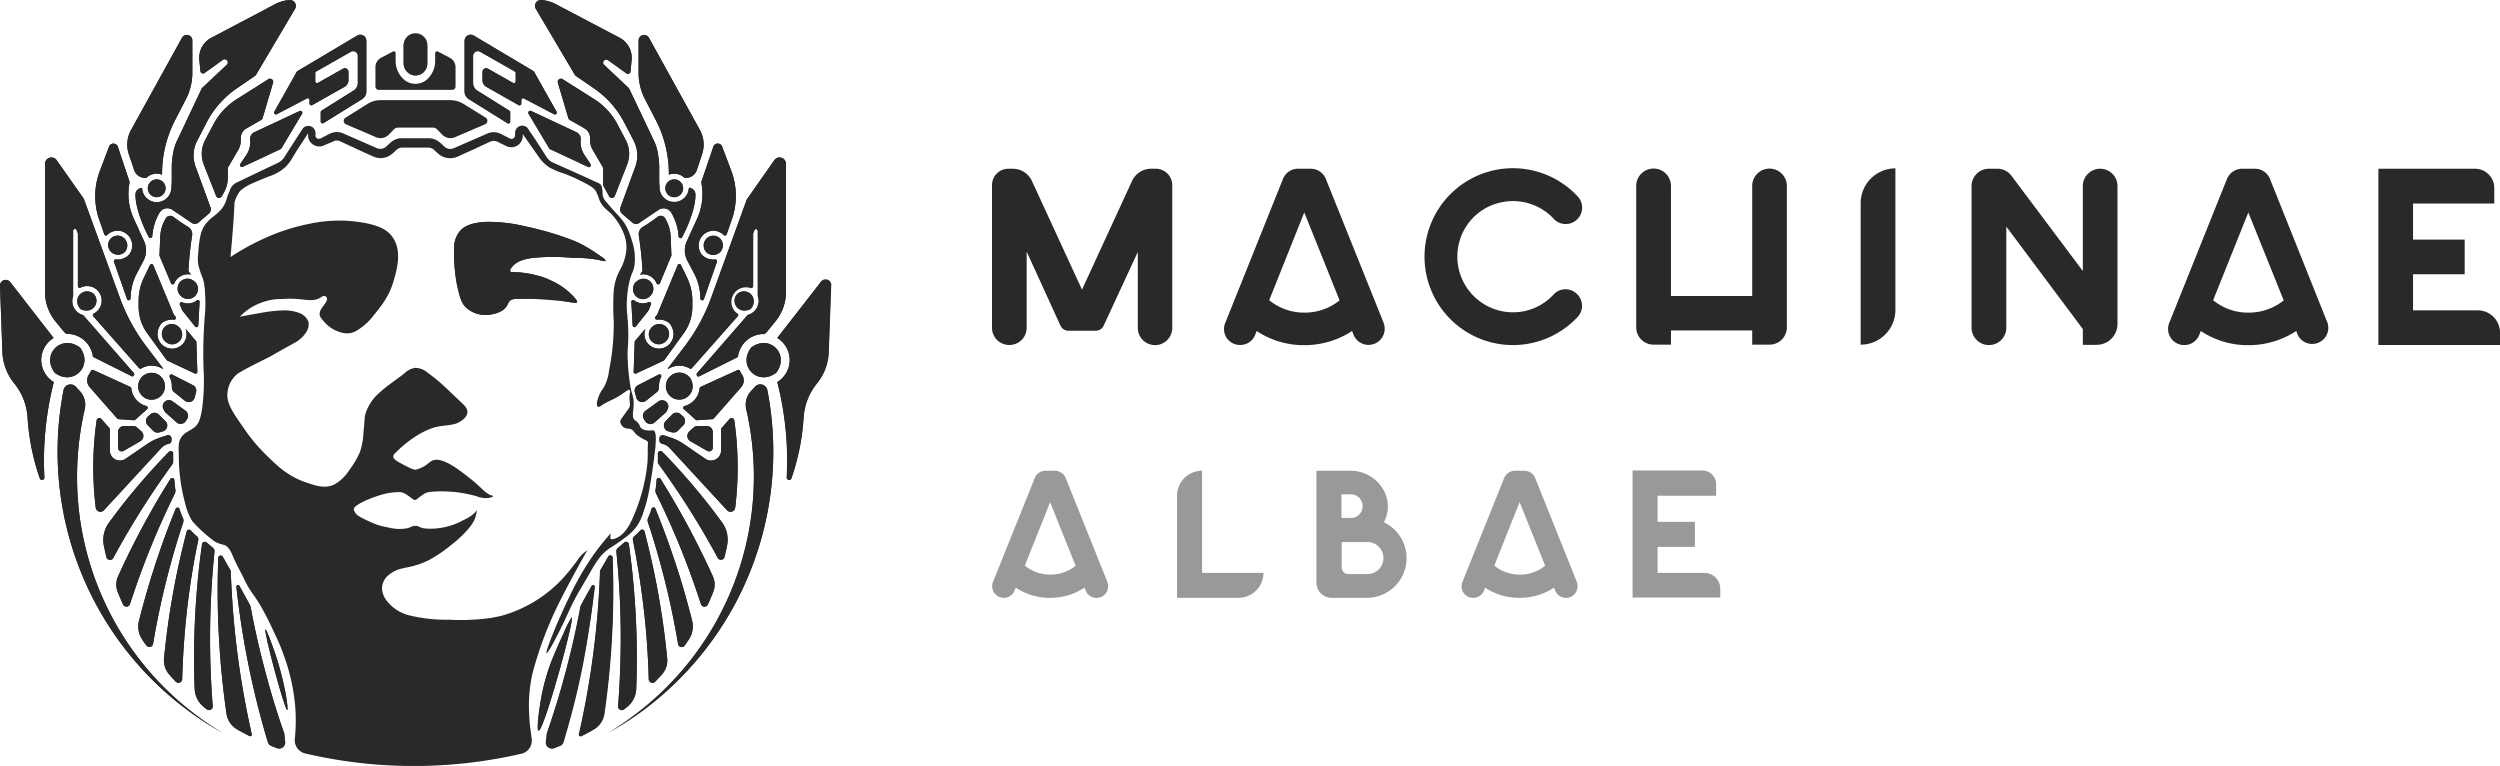<svg xmlns="http://www.w3.org/2000/svg" viewBox="0 0 529.53 162.24"><defs><style>.cls-1{fill:#2b2828;}.cls-2{fill:#999;}</style></defs><g id="Слой_2" data-name="Слой 2"><g id="Логотипы"><path class="cls-1" d="M244.77,35.74h-1a4.45,4.45,0,0,0-4,2.61l-10.59,23-10.6-23a4.45,4.45,0,0,0-4-2.61h-1a3.46,3.46,0,0,0-3.46,3.49V69.45a3.63,3.63,0,0,0,3.62,3.62h.07a3.64,3.64,0,0,0,3.65-3.62V53.3L224.63,69a1.86,1.86,0,0,0,1.68,1.06h5.78A1.83,1.83,0,0,0,233.76,69L241,53.37V69.45a3.65,3.65,0,0,0,7.3,0V39.23A3.49,3.49,0,0,0,244.77,35.74Z"/><path class="cls-1" d="M293.08,68.4,280.82,37.88a3.43,3.43,0,0,0-3.16-2.14h-2.74a3.41,3.41,0,0,0-3.16,2.14L259.52,68.4a3.37,3.37,0,0,0,3.15,4.67A3.39,3.39,0,0,0,265.83,71l.35-.89a18,18,0,0,0,10.08,3,18.37,18.37,0,0,0,10.13-3l.35.89a3.42,3.42,0,0,0,6.34-2.56Zm-16.82-2.18a11.71,11.71,0,0,1-7.43-2.63L276.26,45l2.21,5.49,5.27,13.14A11.83,11.83,0,0,1,276.26,66.22Z"/><path class="cls-1" d="M333.35,61.76a3.41,3.41,0,0,0-4.25.58,11.63,11.63,0,0,1-8.64,3.81A11.8,11.8,0,0,1,309,51.63a11.66,11.66,0,0,1,9.13-8.8,11.78,11.78,0,0,1,11,3.55,3.37,3.37,0,0,0,2.48,1.07,3.47,3.47,0,0,0,2.58-5.83,18.73,18.73,0,1,0,0,25.48,3.47,3.47,0,0,0,.91-2.32A3.52,3.52,0,0,0,333.35,61.76Z"/><path class="cls-1" d="M374.81,35.71a3.67,3.67,0,0,0-3.67,3.67V62.7H353.93V39.38a3.68,3.68,0,0,0-7.36,0v30A3.67,3.67,0,0,0,350.26,73h3.67V70h17.21v3h3.67a3.67,3.67,0,0,0,3.67-3.67v-30A3.68,3.68,0,0,0,374.81,35.71Z"/><path class="cls-1" d="M394.11,43.07V73a7.35,7.35,0,0,0,7.36-7.34v-30A7.37,7.37,0,0,0,394.11,43.07Z"/><path class="cls-1" d="M444.84,35.74a3.67,3.67,0,0,0-3.67,3.67v18L426.05,37.23a3.68,3.68,0,0,0-2.92-1.49h-1.84a3.68,3.68,0,0,0-3.69,3.67v30a3.68,3.68,0,0,0,7.36,0V48l16.21,21.7v3.34h2.91a4.42,4.42,0,0,0,4.43-4.44V39.41A3.67,3.67,0,0,0,444.84,35.74Z"/><path class="cls-1" d="M524.81,65.73h-13.7V58.09h10.94V50.75H511.11V43.11h17.21V39.83a4.09,4.09,0,0,0-4.09-4.09H503.77V73.07h25.76V70.45A4.72,4.72,0,0,0,524.81,65.73Z"/><path class="cls-1" d="M493,68.4,480.8,37.88a3.42,3.42,0,0,0-3.16-2.14H474.9a3.48,3.48,0,0,0-3.19,2.14L459.47,68.4a3.64,3.64,0,0,0-.25,1.28A3.43,3.43,0,0,0,465.81,71l.35-.89a17.92,17.92,0,0,0,10.06,3,18.38,18.38,0,0,0,10.15-3l.35.89A3.41,3.41,0,0,0,493,68.4Zm-16.82-2.18a11.64,11.64,0,0,1-7.41-2.63L476.22,45l2.21,5.49,5.29,13.14A11.87,11.87,0,0,1,476.22,66.22Z"/><path class="cls-2" d="M254.61,121.34V99.71a5.3,5.3,0,0,0-5.3,5.3v21.62h13a5.29,5.29,0,0,0,5.3-5.29Z"/><path class="cls-2" d="M293.14,110.58a7.05,7.05,0,0,0-.07-6.76,8,8,0,0,0-7.13-4.11h-7.1v23.72a3.21,3.21,0,0,0,3.22,3.2h7.53a8.41,8.41,0,0,0,3.55-16Zm-9-5.87h2.28a2.52,2.52,0,0,1,0,5h-2.28Zm5.46,16.88h-4a1.4,1.4,0,0,1-1.42-1.39v-5.39h5.46a3.39,3.39,0,1,1,0,6.78Z"/><path class="cls-2" d="M234.56,123.27l-8.82-22a2.53,2.53,0,0,0-2.3-1.56h-2a2.46,2.46,0,0,0-2.27,1.56l-8.85,22a2.39,2.39,0,0,0-.17.9,2.47,2.47,0,0,0,2.47,2.46,2.43,2.43,0,0,0,2.27-1.53l.26-.63a12.88,12.88,0,0,0,7.27,2.16,13.11,13.11,0,0,0,7.29-2.16l.26.63a2.46,2.46,0,0,0,4.57-1.83Zm-12.12-1.56a8.37,8.37,0,0,1-5.37-1.91l5.37-13.44,1.58,4,3.81,9.47A8.49,8.49,0,0,1,222.44,121.71Z"/><path class="cls-2" d="M334,123.27l-8.83-22a2.48,2.48,0,0,0-2.28-1.56h-2a2.48,2.48,0,0,0-2.3,1.56l-8.83,22a2.73,2.73,0,0,0-.18.92,2.43,2.43,0,0,0,2.46,2.44,2.5,2.5,0,0,0,2.3-1.53l.23-.63a13,13,0,0,0,7.27,2.16,13.21,13.21,0,0,0,7.32-2.16l.26.63a2.45,2.45,0,0,0,4.55-1.83Zm-12.13-1.56a8.41,8.41,0,0,1-5.36-1.91l5.36-13.44,1.61,4,3.8,9.47A8.48,8.48,0,0,1,321.84,121.71Z"/><path class="cls-2" d="M361,121.34H351.1v-5.51H359v-5.29H351.1V105h12.4v-2.35a2.94,2.94,0,0,0-2.95-3H345.8v26.92h18.58v-1.9A3.39,3.39,0,0,0,361,121.34Z"/><path class="cls-1" d="M96.17,53.14A6.23,6.23,0,0,1,96.74,50a5.76,5.76,0,0,1,.63-1c1.23-1.52,3.61-1.89,5.44-2a33.47,33.47,0,0,1,8.68,1c.69.14,1.38.3,2.08.47l1,.26c.68.18,1.37.37,2.05.57l.71.22q.66.19,1.32.42l.56.19.2.07.25.09c.72.26,1.42.51,2.12.8l.68.3.87.42.5.28c1.27.72,2.5,1.54,3.69,2.38.25.18.8.58.72.75s-1.21-.12-1.41-.16a27.76,27.76,0,0,0-5-.45l-.56,0a44.68,44.68,0,0,0-8.34,0c-1.53.2-3.29.56-4.35,1.76-.17.2-.68.76-.52,1.06s.54.19.7.19a21.81,21.81,0,0,1,5.53.87,12.38,12.38,0,0,1,2.33.89,14.51,14.51,0,0,1,5.06,3.67c.52.59.6.8.53.93l-.06.07c-.19.18-.69.07-1,0l-.14,0-.45-.08h-.07c-1.36-.22-3.9-.46-8.26-.71l-2.56.05a2.92,2.92,0,0,0-1.49.24l-.1.08a2.87,2.87,0,0,0-.39.46l0,0h0c-.11.2-.19.41-.31.62,0,0,0,0,0,0-1,1.87-4.2,2-4.39,2a6.08,6.08,0,0,1-4.11-1.42c-1.19-1-1.49-2.34-2.09-4.91A36.69,36.69,0,0,1,96.17,53.14Z"/><path class="cls-1" d="M21.47,88.75l1.65,1.88a.58.58,0,0,1,.15.38v4.4a2.13,2.13,0,0,0,3.34,1.76l4.56-3.12a10.79,10.79,0,0,1,2.72-1.35l1.52-.5a.71.71,0,0,1,.92.67v.44a.69.69,0,0,1-.56.68h0a3,3,0,0,0-1.59.9L22,108.08a1,1,0,0,1-1.73-.56,70.51,70.51,0,0,1,.19-18.47A.57.57,0,0,1,21.47,88.75Z"/><circle class="cls-1" cx="33.19" cy="39.88" r="1.89"/><path class="cls-1" d="M40.74,8.54v6.9a12.06,12.06,0,0,1-1.33,5.5L37.06,25.5a24.7,24.7,0,0,0-2.73,11.31V37a3.14,3.14,0,0,0-3.33.69h-.28A2.43,2.43,0,0,1,28.41,36l-1.12-3.34a6.4,6.4,0,0,1,.46-5.12L38.55,8A1.17,1.17,0,0,1,40.74,8.54Z"/><path class="cls-1" d="M8.73,76.29a5.5,5.5,0,0,1,2.53-4.64h0l.08-.09L2.17,59.76A1.21,1.21,0,0,0,0,60.55l.51,14a10.9,10.9,0,0,0,.7,3.5A11.15,11.15,0,0,0,3,81.18a12.74,12.74,0,0,1,2.82,7,48.79,48.79,0,0,0,2.58,13.07.5.5,0,0,0,1-.2,67.65,67.65,0,0,1,2-20.12A5.53,5.53,0,0,1,8.73,76.29Z"/><path class="cls-1" d="M41.23,84.2l.3-1.12a1.29,1.29,0,0,0-.66-1.49l-4.4-2.25a.38.38,0,0,0-.53.22.35.35,0,0,0,0,.3,4.38,4.38,0,0,1,.46,2V82a1.26,1.26,0,0,0,.48,1.06l2.26,1.81A1.3,1.3,0,0,0,41.23,84.2Z"/><path class="cls-1" d="M39.33,89.22l.3-.47A1.31,1.31,0,0,0,39.3,87l-2.77-2a1.29,1.29,0,0,0-1.6.07h0a1.29,1.29,0,0,0-.3,1.61l.22.41a1.27,1.27,0,0,0,.27.34l2.25,2A1.3,1.3,0,0,0,39.33,89.22Z"/><path class="cls-1" d="M33.6,87.79a1.31,1.31,0,0,0-1.79,0l-.48.44a1.29,1.29,0,0,0,0,1.88l1.13,1.14a1.33,1.33,0,0,0,1.27.34l.73-.21A1.29,1.29,0,0,0,35,89.17Z"/><path class="cls-1" d="M28.21,90.23h-1.9A1.3,1.3,0,0,0,25,91.54l0,3.3a.78.78,0,0,0,1.16.67l3.56-2.05a1.3,1.3,0,0,0,.21-2.1l-.89-.8A1.28,1.28,0,0,0,28.21,90.23Z"/><path class="cls-1" d="M31.76,56.15l-1.27,2.64a11.26,11.26,0,0,0-1.13,4.83l0,1.24a9.66,9.66,0,0,0,1.84,5.75l4.11,5.66a.44.44,0,0,0,.15.12l5.8,2.72a.38.38,0,0,0,.54-.36l-.2-6.29a.46.46,0,0,0-.09-.23l-2.21-2.62a3,3,0,0,1,.22,1.16,3.07,3.07,0,0,1-3.08,3.08c-2.42,0-4.19-2.8-2.26-5.33l.1-.1a3.65,3.65,0,0,1,2.57-.71.38.38,0,0,0,.32-.63l-.3-.36a.21.21,0,0,1-.06-.1L32.46,56.17A.38.38,0,0,0,31.76,56.15Z"/><path class="cls-1" d="M39.87,48.07A34.85,34.85,0,0,1,36.8,46a1.1,1.1,0,0,0-1.7.28l-.16.29a8,8,0,0,0-1,3.55L33.78,54a.3.3,0,0,0,0,.16L36.23,60a.38.38,0,0,0,.7,0,3.09,3.09,0,0,1,2.85-1.91,2.93,2.93,0,0,1,.67.08l-.48-.7a.44.44,0,0,1-.06-.16,74.75,74.75,0,0,1,.79-7.47A1.82,1.82,0,0,0,39.87,48.07Z"/><path class="cls-1" d="M38.64,65.79l2.68,3.36a.38.38,0,0,0,.68-.21l.28-5a.37.37,0,0,0-.61-.3,3.08,3.08,0,0,1-3.07.4.38.38,0,0,0-.5.5l.49,1.18A.26.26,0,0,0,38.64,65.79Z"/><path class="cls-1" d="M22.09,49.64a.38.38,0,0,0,.63.13,3.1,3.1,0,0,1,2.19-.91,3.14,3.14,0,0,1,2.49,5l-.07.09a3.34,3.34,0,0,1-2.77,1,.39.39,0,0,0-.41.51l2.76,7.9a.39.39,0,0,0,.75-.13A11.4,11.4,0,0,1,28.94,58l1.47-2.81a4.73,4.73,0,0,0,.1-4.12l-2.16-4.73a12.62,12.62,0,0,1-.93-7.57l0-.13a.44.44,0,0,0,0-.2L25,31.19a1,1,0,0,0-1.95,0l-1.89,5A15.07,15.07,0,0,0,21,46.49Z"/><path class="cls-1" d="M13.63,70.37l0,0,.42.35h.16a5.51,5.51,0,0,1,5.47,4.84l.07.06,8.12,4.06a.37.37,0,0,0,.49-.14l0-.06a.38.38,0,0,0,0-.45L17.69,66.83a.36.36,0,0,0-.18-.12,3.07,3.07,0,0,1-2.2-2.95,3,3,0,0,1,.18-1,.5.5,0,0,0,0-.12V48.88a.38.38,0,0,1,.74-.13l.27.71a.51.51,0,0,1,0,.13v11a.38.38,0,0,0,.55.34,3.08,3.08,0,0,1,2.82,5.48.38.38,0,0,0-.11.59l9.72,11A.38.38,0,0,0,30,78a4.34,4.34,0,0,1,4.48.15l.05-.13L31,73.38a39.12,39.12,0,0,1-5.6-10.27L17.81,42.28a.22.22,0,0,0,0-.08L12,33.93a1.36,1.36,0,0,0-2.47.78V61.77A9.88,9.88,0,0,0,11.69,68Z"/><path class="cls-1" d="M52.18,27.21l3.13-1.79a.7.7,0,0,0,.31-.39l2.22-7.51a.67.67,0,0,0-1-.75L50.15,21a14.1,14.1,0,0,0-4.9,5.27l-1.78,3.37a6.26,6.26,0,0,0-.3,5.23l2.6,6.62a.67.67,0,0,0,1.21.08l.48-.86a6.59,6.59,0,0,0,.8-3.13V35.69a.63.63,0,0,1,.09-.33l2.13-3.64A4,4,0,0,0,51,29.47v-.13A2.32,2.32,0,0,1,52.18,27.21Z"/><path class="cls-1" d="M27.81,82.26c0-.14-.09-.26-.54-.46l-7.49-3.42a.38.38,0,0,0-.51.18,4.69,4.69,0,0,1-.44.79A2.18,2.18,0,0,0,19,82l5.83,6.65a.38.38,0,0,0,.26.13l3.28.23a.37.37,0,0,0,.28-.1l2.52-2.26A.38.38,0,0,0,31,86,4.33,4.33,0,0,1,27.81,82.26Z"/><path class="cls-1" d="M26.32,53.49l.1-.1a2.08,2.08,0,0,0-1.51-3.48,2,2,0,0,0-2,2,0,0,0,0,0,0,0,2,2,0,0,0,.47,1.29h0A2.12,2.12,0,0,0,26.32,53.49Z"/><path class="cls-1" d="M19.92,62.34a.47.47,0,0,0-.1-.1,2.09,2.09,0,0,0-3.28.69,2.34,2.34,0,0,0,.5,2.51.47.47,0,0,0,.19.12,3.08,3.08,0,0,0,1.45.2A2.08,2.08,0,0,0,19.92,62.34Z"/><path class="cls-1" d="M41.21,59.66a2.09,2.09,0,0,0-3,2.94.28.28,0,0,0,.09.1,2.09,2.09,0,0,0,3-3A.28.28,0,0,0,41.21,59.66Z"/><path class="cls-1" d="M37.85,69.24a2.1,2.1,0,0,0-2.94,3l.1.09a2.09,2.09,0,0,0,2.94-3A.47.47,0,0,0,37.85,69.24Z"/><path class="cls-1" d="M33.88,79.59a2.85,2.85,0,0,0-3.16-.26,2.87,2.87,0,0,0-1.11,1.13.31.31,0,0,0-.05.1,2.77,2.77,0,0,0-.29,1.25,2.93,2.93,0,0,0,.17,1,2.85,2.85,0,0,0,2.67,1.85,2.81,2.81,0,0,0,1.72-.58,2.89,2.89,0,0,0,.57-.59,2.84,2.84,0,0,0-.52-3.88Z"/><path class="cls-1" d="M17,73.68l-.1-.09C13,70.72,8.68,75,11.55,78.9l.09.09C15.5,81.84,19.8,77.54,17,73.68Z"/><path class="cls-1" d="M63.52,23.49,53.88,28a1.59,1.59,0,0,0-.9,1.6,4.87,4.87,0,0,1-.79,3.21l-1.28,1.92a.41.41,0,0,0,.52.6l8-3.75a.37.37,0,0,0,.18-.17l4.4-7.37A.42.42,0,0,0,63.52,23.49Z"/><path class="cls-1" d="M75.65,7.54,63,15.06a.32.32,0,0,0-.14.14l-4.76,8.47a.39.39,0,0,0,.51.53L65,20.85a.38.38,0,0,1,.56.34v.74a.38.38,0,0,0,.57.33L73,18.38a1.61,1.61,0,0,0,.81-1.4V15.22a.77.77,0,0,0-1.15-.67l-5.31,3a.38.38,0,0,1-.57-.33V15.47a.4.4,0,0,1,.2-.33L74.25,11a1,1,0,0,1,1.54.89v5.67a1.93,1.93,0,0,1-.9,1.63l-6.78,4.24a.39.39,0,0,0-.18.33v2a.38.38,0,0,0,.58.32L76.7,21a1.94,1.94,0,0,0,.9-1.64V8.65A1.29,1.29,0,0,0,75.65,7.54Z"/><path class="cls-1" d="M16.32,101a63.4,63.4,0,0,1,1.62-14.28A4.23,4.23,0,0,0,17,82.94l-.92-1a1.47,1.47,0,0,0-1.24-.51,1.51,1.51,0,0,0-1.38,1.2,68.21,68.21,0,0,0,33.78,72.65A63,63,0,0,1,16.32,101Z"/><path class="cls-1" d="M22.54,118a.79.79,0,0,0,1.46.18q2.2-4.11,4.87-8.45c2.55-4.15,5.13-7.95,7.65-11.41a.84.84,0,0,0,.16-.51c0-.63,0-1.21,0-1.75a.52.52,0,0,0-.9-.36c-2.31,2.35-4.69,5-7.1,7.84-2.05,2.45-3.92,4.86-5.6,7.18A6.16,6.16,0,0,0,22,115.58C22.16,116.39,22.35,117.19,22.54,118Z"/><path class="cls-1" d="M26.07,128.05a.79.79,0,0,0,1.46-.09c1.31-4,2.86-8.34,4.7-12.81,1.56-3.77,3.17-7.3,4.79-10.58a1.37,1.37,0,0,0,.13-.77c-.09-.71-.16-1.43-.22-2.15a.45.45,0,0,0-.83-.21c-2.17,3.44-4.35,7.19-6.49,11.24q-2.55,4.84-4.6,9.4a4.25,4.25,0,0,0-.08,3.3Q25.47,126.73,26.07,128.05Z"/><path class="cls-1" d="M31,136.69a.78.78,0,0,0,1.42-.31c.72-4.25,1.64-8.79,2.84-13.55,1.09-4.34,2.3-8.41,3.55-12.19a1.25,1.25,0,0,0-.07-.93,14,14,0,0,1-.73-1.93.43.43,0,0,0-.8,0c-1.29,3.16-2.56,6.53-3.76,10.1-1.61,4.76-2.91,9.3-4,13.56a5.11,5.11,0,0,0,.65,4C30.36,135.82,30.65,136.26,31,136.69Z"/><path class="cls-1" d="M37.24,144.4a.79.79,0,0,0,1.35-.53c.12-4.5.43-9.36,1-14.51C40.21,124,41,119,42,114.39a.79.79,0,0,0-.29-.78,8.64,8.64,0,0,1-.92-.85l-.39-.41a.51.51,0,0,0-.86.22c-1,3.92-2,8.13-2.8,12.63-.93,5-1.56,9.81-2,14.25a4.46,4.46,0,0,0,1.12,3.42C36.28,143.39,36.75,143.9,37.24,144.4Z"/><path class="cls-1" d="M45.44,116.86a.91.91,0,0,0-.31-.79l-1.34-1.15a.6.6,0,0,0-1,.36c-.69,4.92-1.23,10.31-1.5,16.12-.24,5.14-.23,10-.06,14.46a5.24,5.24,0,0,0,2,3.94c.18.15.38.3.57.44a.78.78,0,0,0,1.26-.68c-.38-4.81-.6-10-.56-15.59C44.56,127.82,44.91,122.09,45.44,116.86Z"/><path class="cls-1" d="M50.37,138.91c-.86-6.47-1.31-12.5-1.49-18h0L47.23,118a.52.52,0,0,0-1,.24c-.2,5.37-.18,11.25.19,17.57.32,5.47.87,10.59,1.55,15.32a4.65,4.65,0,0,0,2.29,3.38c.84.49,1.71.95,2.58,1.39a.34.34,0,0,0,.49-.38C52.2,150.48,51.16,144.92,50.37,138.91Z"/><path class="cls-1" d="M60.2,155.34h0c-1.41-4-2.78-8.4-4-13.07-1.31-4.87-2.34-9.52-3.15-13.9h0c-.71-1.33-1.51-2.77-2.34-4.26a.34.34,0,0,0-.64.2c.54,5,1.34,10.43,2.49,16.16,1.21,6.07,2.65,11.66,4.17,16.71a1.26,1.26,0,0,0,.73.81l1.22.48a1.28,1.28,0,0,0,1.72-1.3Z"/><path class="cls-1" d="M56.23,133.33c-.47.15,4.08,17.19,4.61,17.07.32-.07-.55-6.29-2.77-12.6C57.7,136.75,56.45,133.26,56.23,133.33Z"/><path class="cls-1" d="M32.25,50.11A11.48,11.48,0,0,1,33.82,45a1.92,1.92,0,0,1,2.69-.56l3.9,2.63a1.19,1.19,0,0,0,.33.22h0a1.22,1.22,0,0,0,1.33-.18l2.15-1.84a1.26,1.26,0,0,0,.36-1.37l-3.16-8.62a6.83,6.83,0,0,1,.36-5.51l2-3.86a19.77,19.77,0,0,1,6.32-7.15l3.82-2.62a1.26,1.26,0,0,0,.37-.39l8.22-13.9A1.25,1.25,0,0,0,61.37,0a8,8,0,0,0-3.13.9L44.76,8a4.79,4.79,0,0,0-2.54,4.68l.23,2.37a.56.56,0,0,0,.88.4l3.94-2.83a.68.68,0,0,1,.86,1l-5.2,4.89a1.07,1.07,0,0,0-.27.37L37.52,29.76a10.44,10.44,0,0,0-.42,1h0v0a11.63,11.63,0,0,0-.52,2.23,14.47,14.47,0,0,0-.2,2.39c0,.41,0,1.33,0,2.7,0,.79-.06,1.43-.09,1.87a3.1,3.1,0,0,1-6.19-.14,1.41,1.41,0,0,0-1.41,1.37c0,2.68,1.36,6.23,2.8,9A.41.41,0,0,0,32.25,50.11Z"/><path class="cls-1" d="M83.21,10.92l-2.5,1.32a2.18,2.18,0,0,0-.49.35,2.21,2.21,0,0,1,.49-.36Z"/><path class="cls-1" d="M154.53,88.75l-1.65,1.88a.58.58,0,0,0-.15.38v4.4a2.13,2.13,0,0,1-3.34,1.76l-4.56-3.12a10.79,10.79,0,0,0-2.72-1.35l-1.52-.5a.71.71,0,0,0-.92.67v.44a.7.7,0,0,0,.56.68h0a3.06,3.06,0,0,1,1.6.9L154,108.08a1,1,0,0,0,1.73-.56,70.08,70.08,0,0,0-.19-18.47A.57.57,0,0,0,154.53,88.75Z"/><circle class="cls-1" cx="142.81" cy="39.88" r="1.89"/><path class="cls-1" d="M135.26,8.54v6.9a12.06,12.06,0,0,0,1.33,5.5l2.35,4.56a24.7,24.7,0,0,1,2.73,11.31V37a3.08,3.08,0,0,1,1.14-.21,3.12,3.12,0,0,1,2.2.9h.27A2.45,2.45,0,0,0,147.6,36l1.11-3.34a6.4,6.4,0,0,0-.46-5.12L137.45,8A1.17,1.17,0,0,0,135.26,8.54Z"/><path class="cls-1" d="M167.27,76.29a5.5,5.5,0,0,0-2.53-4.64h0l-.08-.09,9.18-11.79a1.21,1.21,0,0,1,2.17.79l-.51,14a10.9,10.9,0,0,1-.7,3.5,11.12,11.12,0,0,1-1.77,3.1,12.75,12.75,0,0,0-2.83,7,48.4,48.4,0,0,1-2.58,13.07.5.5,0,0,1-1-.2,67.32,67.32,0,0,0-2-20.12A5.5,5.5,0,0,0,167.27,76.29Z"/><path class="cls-1" d="M134.77,84.2l-.3-1.12a1.29,1.29,0,0,1,.67-1.49l4.39-2.25a.38.38,0,0,1,.51.52,4.38,4.38,0,0,0-.46,2V82a1.26,1.26,0,0,1-.48,1.06l-2.26,1.81A1.3,1.3,0,0,1,134.77,84.2Z"/><path class="cls-1" d="M136.67,89.22l-.3-.47A1.31,1.31,0,0,1,136.7,87l2.77-2a1.29,1.29,0,0,1,1.6.07h0a1.3,1.3,0,0,1,.31,1.61l-.22.41a1.5,1.5,0,0,1-.27.34l-2.26,2A1.3,1.3,0,0,1,136.67,89.22Z"/><path class="cls-1" d="M142.4,87.79a1.31,1.31,0,0,1,1.79,0l.48.44a1.29,1.29,0,0,1,.05,1.88l-1.13,1.14a1.32,1.32,0,0,1-1.27.34l-.73-.21a1.29,1.29,0,0,1-.57-2.17Z"/><path class="cls-1" d="M147.79,90.23h1.9a1.3,1.3,0,0,1,1.3,1.31l0,3.3a.78.78,0,0,1-1.16.67l-3.56-2.05a1.31,1.31,0,0,1-.21-2.1l.89-.8A1.28,1.28,0,0,1,147.79,90.23Z"/><path class="cls-1" d="M144.24,56.15l1.27,2.64a11.42,11.42,0,0,1,1.14,4.83v1.24a9.59,9.59,0,0,1-1.84,5.75l-4.11,5.66a.53.53,0,0,1-.14.12l-5.81,2.72a.38.38,0,0,1-.54-.36l.21-6.29a.38.38,0,0,1,.08-.23l2.21-2.62a3.19,3.19,0,0,0-.22,1.16,3.07,3.07,0,0,0,3.08,3.08c2.42,0,4.19-2.8,2.26-5.33l-.1-.1a3.63,3.63,0,0,0-2.56-.71.38.38,0,0,1-.33-.63l.3-.36a.21.21,0,0,0,.06-.1l4.33-10.45A.38.38,0,0,1,144.24,56.15Z"/><path class="cls-1" d="M136.13,48.07A34.85,34.85,0,0,0,139.2,46a1.11,1.11,0,0,1,1.71.28l.15.29a7.87,7.87,0,0,1,1,3.55l.16,3.86a.45.45,0,0,1,0,.16L139.77,60a.38.38,0,0,1-.7,0,3.09,3.09,0,0,0-2.85-1.91,2.93,2.93,0,0,0-.67.08l.48-.7a.44.44,0,0,0,.06-.16,74.75,74.75,0,0,0-.79-7.47A1.82,1.82,0,0,1,136.13,48.07Z"/><path class="cls-1" d="M137.36,65.79l-2.68,3.36a.38.38,0,0,1-.68-.21l-.28-5a.37.37,0,0,1,.61-.3,3.12,3.12,0,0,0,1.89.64A3.07,3.07,0,0,0,137.4,64a.38.38,0,0,1,.5.5l-.48,1.18Z"/><path class="cls-1" d="M153.91,49.64a.38.38,0,0,1-.63.13,3.08,3.08,0,0,0-2.19-.91,3.14,3.14,0,0,0-2.49,5l.07.09a3.34,3.34,0,0,0,2.77,1,.38.38,0,0,1,.41.51l-2.76,7.9a.39.39,0,0,1-.75-.13A11.4,11.4,0,0,0,147.06,58l-1.46-2.81a4.69,4.69,0,0,1-.11-4.12l2.16-4.73a12.55,12.55,0,0,0,.93-7.57l0-.13a.34.34,0,0,1,0-.2l2.48-7.28a1,1,0,0,1,1.95,0l1.89,5a15.07,15.07,0,0,1,.12,10.3Z"/><path class="cls-1" d="M162.38,70.37a.12.12,0,0,0,0,0l-.42.35h-.16a5.51,5.51,0,0,0-5.47,4.84l-.07.06-8.12,4.06a.37.37,0,0,1-.49-.14l0-.06a.38.38,0,0,1,0-.45l10.71-12.25a.36.36,0,0,1,.18-.12,3.08,3.08,0,0,0,2.21-2.95,3,3,0,0,0-.19-1,.5.5,0,0,1,0-.12V48.88a.38.38,0,0,0-.74-.13l-.27.71a.51.51,0,0,0,0,.13v11a.38.38,0,0,1-.55.34,3.08,3.08,0,0,0-2.82,5.48.38.38,0,0,1,.11.59l-9.72,11A.38.38,0,0,1,146,78a4.34,4.34,0,0,0-4.48.15l-.05-.13L145,73.38a39.12,39.12,0,0,0,5.6-10.27l7.55-20.83a.56.56,0,0,1,.05-.08L164,33.93a1.36,1.36,0,0,1,2.47.78V61.77A9.88,9.88,0,0,1,164.31,68Z"/><path class="cls-1" d="M123.82,27.21l-3.13-1.79a.7.7,0,0,1-.31-.39l-2.22-7.51a.67.67,0,0,1,1-.75L125.85,21a14.1,14.1,0,0,1,4.9,5.27l1.78,3.37a6.26,6.26,0,0,1,.3,5.23l-2.6,6.62a.67.67,0,0,1-1.21.08l-1.2-2.17a.73.73,0,0,1-.08-.33V35.69a.63.63,0,0,0-.09-.33l-2.13-3.64a4,4,0,0,1-.55-2.25v-.13A2.35,2.35,0,0,0,123.82,27.21Z"/><path class="cls-1" d="M148.19,82.26c0-.14.09-.26.54-.46l7.5-3.42a.38.38,0,0,1,.5.18,4.69,4.69,0,0,0,.44.79A2.18,2.18,0,0,1,157,82l-5.83,6.65a.36.36,0,0,1-.26.13l-3.28.23a.37.37,0,0,1-.28-.1l-2.52-2.26A.38.38,0,0,1,145,86,4.33,4.33,0,0,0,148.19,82.26Z"/><path class="cls-1" d="M149.68,53.49a.47.47,0,0,1-.1-.1,2.08,2.08,0,0,1,1.51-3.48,2,2,0,0,1,2,2,0,0,0,0,1,0,0,2,2,0,0,1-.47,1.29h0A2.12,2.12,0,0,1,149.68,53.49Z"/><path class="cls-1" d="M156.08,62.34a.47.47,0,0,1,.1-.1,2.09,2.09,0,0,1,3.28.69,2.34,2.34,0,0,1-.5,2.51.47.47,0,0,1-.19.12,3.05,3.05,0,0,1-1.44.2A2.08,2.08,0,0,1,156.08,62.34Z"/><path class="cls-1" d="M134.79,59.66a2.09,2.09,0,0,1,3,2.94l-.1.1a2.09,2.09,0,0,1-3-3A.28.28,0,0,1,134.79,59.66Z"/><path class="cls-1" d="M138.15,69.24a2.1,2.1,0,0,1,2.94,3l-.1.09a2.09,2.09,0,0,1-2.94-3A.47.47,0,0,1,138.15,69.24Z"/><path class="cls-1" d="M142.12,79.59a2.85,2.85,0,0,1,4.28.87,1,1,0,0,1,0,.1,2.77,2.77,0,0,1,.29,1.25,2.93,2.93,0,0,1-.17,1,2.85,2.85,0,0,1-2.67,1.85,2.81,2.81,0,0,1-1.72-.58,2.89,2.89,0,0,1-.57-.59,2.84,2.84,0,0,1,.52-3.88Z"/><path class="cls-1" d="M159.06,73.68l.09-.09c3.85-2.87,8.18,1.45,5.3,5.31a.76.76,0,0,1-.09.09C160.5,81.84,156.2,77.54,159.06,73.68Z"/><path class="cls-1" d="M112.48,23.49,122.12,28a1.59,1.59,0,0,1,.9,1.6,4.87,4.87,0,0,0,.79,3.21l1.28,1.92a.41.41,0,0,1-.52.6l-8-3.75a.37.37,0,0,1-.18-.17L112,24.08A.42.42,0,0,1,112.48,23.49Z"/><path class="cls-1" d="M100.35,7.54,113,15.06a.35.35,0,0,1,.13.14l4.76,8.47a.39.39,0,0,1-.51.53L111,20.85a.38.38,0,0,0-.56.34v.74a.38.38,0,0,1-.57.33L103,18.38a1.61,1.61,0,0,1-.81-1.4V15.22a.77.77,0,0,1,1.16-.67l5.3,3a.38.38,0,0,0,.57-.33V15.47a.41.41,0,0,0-.19-.33L101.75,11a1,1,0,0,0-1.54.89v5.67a1.93,1.93,0,0,0,.9,1.63l6.78,4.24a.37.37,0,0,1,.18.33v2a.38.38,0,0,1-.58.32L99.3,21a1.94,1.94,0,0,1-.9-1.64V8.65A1.29,1.29,0,0,1,100.35,7.54Z"/><path class="cls-1" d="M159.68,101a63.4,63.4,0,0,0-1.62-14.28,4.26,4.26,0,0,1,.93-3.74l.92-1a1.47,1.47,0,0,1,1.24-.51,1.51,1.51,0,0,1,1.38,1.2,68.21,68.21,0,0,1-33.78,72.65A63,63,0,0,0,159.68,101Z"/><path class="cls-1" d="M153.46,118a.79.79,0,0,1-1.46.18q-2.2-4.11-4.86-8.45c-2.56-4.15-5.14-7.95-7.66-11.41a.84.84,0,0,1-.16-.51c0-.63,0-1.21,0-1.75a.52.52,0,0,1,.9-.36c2.31,2.35,4.7,5,7.1,7.84,2.06,2.45,3.92,4.86,5.61,7.18a6.19,6.19,0,0,1,1.05,4.88C153.84,116.39,153.65,117.19,153.46,118Z"/><path class="cls-1" d="M149.93,128.05a.79.79,0,0,1-1.46-.09c-1.31-4-2.86-8.34-4.7-12.81-1.56-3.77-3.17-7.3-4.79-10.58a1.37,1.37,0,0,1-.13-.77c.09-.71.17-1.43.23-2.15a.45.45,0,0,1,.83-.21c2.16,3.44,4.34,7.19,6.48,11.24q2.55,4.84,4.6,9.4a4.2,4.2,0,0,1,.08,3.3Q150.53,126.73,149.93,128.05Z"/><path class="cls-1" d="M145.05,136.69a.78.78,0,0,1-1.42-.31c-.72-4.25-1.64-8.79-2.84-13.55-1.09-4.34-2.29-8.41-3.54-12.19a1.2,1.2,0,0,1,.06-.93,14,14,0,0,0,.73-1.93.43.43,0,0,1,.8,0c1.29,3.16,2.56,6.53,3.76,10.1,1.61,4.76,2.91,9.3,4,13.56a5.11,5.11,0,0,1-.65,4C145.64,135.82,145.35,136.26,145.05,136.69Z"/><path class="cls-1" d="M138.76,144.4a.79.79,0,0,1-1.35-.53c-.12-4.5-.43-9.36-1-14.51-.61-5.38-1.42-10.38-2.35-15a.79.79,0,0,1,.29-.78,8.64,8.64,0,0,0,.92-.85l.39-.41a.51.51,0,0,1,.86.22c1,3.92,2,8.13,2.81,12.63.92,5,1.56,9.81,2,14.25a4.46,4.46,0,0,1-1.12,3.42C139.72,143.39,139.25,143.9,138.76,144.4Z"/><path class="cls-1" d="M130.56,116.86a.91.91,0,0,1,.31-.79l1.34-1.15a.6.6,0,0,1,1,.36c.69,4.92,1.23,10.31,1.5,16.12.24,5.14.23,10,.06,14.46a5.23,5.23,0,0,1-2,3.94c-.19.15-.38.3-.58.44a.78.78,0,0,1-1.26-.68c.38-4.81.6-10,.56-15.59C131.44,127.82,131.09,122.09,130.56,116.86Z"/><path class="cls-1" d="M125.63,138.91c.86-6.47,1.31-12.5,1.49-18h0l1.66-2.87a.51.51,0,0,1,1,.24c.2,5.37.18,11.25-.19,17.57-.32,5.47-.87,10.59-1.55,15.32a4.65,4.65,0,0,1-2.29,3.38c-.84.49-1.7.95-2.58,1.39a.34.34,0,0,1-.49-.38C123.8,150.48,124.84,144.92,125.63,138.91Z"/><path class="cls-1" d="M115.8,155.34h0c1.41-4,2.78-8.4,4-13.07,1.3-4.87,2.33-9.52,3.14-13.9h0c.71-1.33,1.51-2.77,2.34-4.26a.34.34,0,0,1,.64.2c-.54,5-1.34,10.43-2.49,16.16-1.21,6.07-2.65,11.66-4.16,16.71a1.24,1.24,0,0,1-.74.81c-.4.17-.81.32-1.22.48a1.28,1.28,0,0,1-1.72-1.3Q115.71,156.24,115.8,155.34Z"/><path class="cls-1" d="M121.1,130.74c.66.21-5.95,24.3-7,24-.49-.11.18-4.88.62-7.27a42.78,42.78,0,0,1,2.47-8.33c.71-1.73,1.38-3.21,2.21-5A22,22,0,0,1,121.1,130.74Z"/><path class="cls-1" d="M143.75,50.11A11.48,11.48,0,0,0,142.18,45a1.92,1.92,0,0,0-2.69-.56l-3.9,2.63a1.19,1.19,0,0,1-.33.22h0a1.22,1.22,0,0,1-1.33-.18l-2.15-1.84a1.24,1.24,0,0,1-.35-1.37l3.15-8.62a6.83,6.83,0,0,0-.36-5.51l-2-3.86a19.77,19.77,0,0,0-6.32-7.15l-3.82-2.62a1.12,1.12,0,0,1-.36-.39l-8.23-13.9A1.25,1.25,0,0,1,114.63,0a8,8,0,0,1,3.13.9L131.25,8a4.8,4.8,0,0,1,2.53,4.68l-.22,2.37a.56.56,0,0,1-.89.4l-3.94-2.83a.68.68,0,0,0-.86,1l5.2,4.89a1.07,1.07,0,0,1,.27.37l5.14,10.81c.16.35.3.69.43,1h0v0a10.93,10.93,0,0,1,.52,2.23,14.47,14.47,0,0,1,.2,2.39c0,.41,0,1.33,0,2.7,0,.79.05,1.43.08,1.87a3.1,3.1,0,0,0,6.19-.14,1.41,1.41,0,0,1,1.41,1.37c0,2.68-1.36,6.23-2.8,9A.41.41,0,0,1,143.75,50.11Z"/><path class="cls-1" d="M95.79,12.59a2.18,2.18,0,0,0-.49-.35l-2.5-1.32,2.5,1.31A2.21,2.21,0,0,1,95.79,12.59Z"/><path class="cls-1" d="M128.27,55.23c-.12.27-1.21-.12-1.41-.16a27.76,27.76,0,0,0-5-.45l-.56,0a44.68,44.68,0,0,0-8.34,0c-1.53.2-3.29.56-4.35,1.76-.17.2-.68.76-.52,1.06s.54.19.7.19a21.81,21.81,0,0,1,5.53.87,12.38,12.38,0,0,1,2.33.89,14.51,14.51,0,0,1,5.06,3.67c.52.59.6.8.53.93l-.06.07c-.19.18-.69.07-1,0l-.14,0-.45-.08h-.07c-.79-.15-1.58-.31-2.39-.43a39.28,39.28,0,0,0-5.74-.28h-.13l-2.56.05a2.92,2.92,0,0,0-1.49.24l-.1.08a1.3,1.3,0,0,0-.39.46l0,0h0c-.11.2-.19.41-.31.62,0,0,0,0,0,0-1,1.87-4.2,2-4.39,2a6.08,6.08,0,0,1-4.11-1.42c-1.19-1-1.49-2.34-2.09-4.91a36.69,36.69,0,0,1-.64-7.26A6.23,6.23,0,0,1,96.74,50a5.76,5.76,0,0,1,.63-1c1.23-1.52,3.61-1.89,5.44-2a33.47,33.47,0,0,1,8.68,1c.69.14,1.38.3,2.08.47l1,.26c.68.18,1.37.37,2.05.57l.71.22q.66.19,1.32.42l.56.19.2.07.25.09c.72.26,1.42.51,2.12.8l.68.3.87.42.5.28c1.27.72,2.5,1.54,3.69,2.38C127.8,54.66,128.35,55.06,128.27,55.23Z"/><path class="cls-1" d="M138.42,91.17c-.27-.12-.47.09-1.21,0a2.25,2.25,0,0,1-1.35-.44c-.39-.34-.27-.65-.76-1.2a4,4,0,0,0-.64-.54c-1-.87.22-2.7-.44-5.13-.09-.34-.27-.87-.44-1.74-.12-.62-.17-1.1-.21-1.37a42.27,42.27,0,0,1-.4-4.26c-.14-2.69.14-3.08.11-6-.05-3.72-.5-4.47-.25-7.59a19.34,19.34,0,0,1,.46-3.11c.48-2.11.85-2.08,1.09-3.49a11.76,11.76,0,0,0-.56-5.4,16.09,16.09,0,0,0-1-2.65,9.39,9.39,0,0,0-.87-1.44c-.62-.84-2-2.18-3.4-3.89a3.06,3.06,0,0,1-.91-1.65,8,8,0,0,0-.09-1.29,1.71,1.71,0,0,0-.31-.88,2,2,0,0,0-.78-.46c-.26-.1-.49-.22-.74-.33-1.93-.91-3.94-1.79-5.91-2.68-1-.44-2-.88-2.92-1.3a3.47,3.47,0,0,1-1-.9c-.25-.35-.57-.89-.85-1.32l-1.76-2.73L112.33,28l-.44-.68a1.53,1.53,0,0,0-.58-.54,1.59,1.59,0,0,0-.82-.16,1.53,1.53,0,0,0-1.3,1,1.58,1.58,0,0,0-.09.42l0,.23,0,.41a.79.79,0,0,1-.38.64.77.77,0,0,1-.75,0l-1.45-.74a8.55,8.55,0,0,0-.83-.39,3.22,3.22,0,0,0-1.1-.19,3.17,3.17,0,0,0-1.1.18l-.26.1-.18.08-.37.17-3,1.3-3,1.32-.37.16-.18.08-.13.05a1.79,1.79,0,0,1-.51.11,1.93,1.93,0,0,1-1-.23,2.8,2.8,0,0,1-.46-.36l-.59-.55a4.86,4.86,0,0,0-.81-.62,3.52,3.52,0,0,0-1-.41,3.59,3.59,0,0,0-1.06-.1h-.8l-1.61,0-1.61,0H85.28a3.39,3.39,0,0,0-.55,0,3.7,3.7,0,0,0-2,.92l-.61.55-.3.28a1.73,1.73,0,0,1-.21.17,1.8,1.8,0,0,1-1,.32,1.6,1.6,0,0,1-.53-.06,1.21,1.21,0,0,1-.25-.08l-.35-.15-3-1.32-3-1.31-.74-.32a3.53,3.53,0,0,0-1.06-.3,3.21,3.21,0,0,0-1.11.08,4.08,4.08,0,0,0-.94.37l-1.45.75a1.45,1.45,0,0,1-.49.2.66.66,0,0,1-.37,0,.71.71,0,0,1-.49-.53.34.34,0,0,1,0-.1v-.2l0-.41a1.74,1.74,0,0,0-.24-.78,1.47,1.47,0,0,0-.64-.55,1.56,1.56,0,0,0-1.59.18,2,2,0,0,0-.28.31l-.13.19-.22.34-.88,1.37-1.76,2.73-.86,1.36a3.32,3.32,0,0,1-1,1,14.76,14.76,0,0,1-1.38.69l-1.47.69-5.86,2.81a3.26,3.26,0,0,0-1.4,1,2.6,2.6,0,0,0-.48,1,8.65,8.65,0,0,0-.66,1.76c-1.15,3.71-4.17,3.33-5.4,7.13A21.12,21.12,0,0,0,42,53.61a8.23,8.23,0,0,0,0,2.47,20.69,20.69,0,0,0,1,3,13,13,0,0,1,.43,3.11,28.22,28.22,0,0,1-.07,4.94A98.4,98.4,0,0,0,43.11,78a44.39,44.39,0,0,1-.32,8.69c-.35,2.16-.76,3.15-1.59,3.81-1.11.88-1.87.93-2.64,1.9s-.77,1.94-.68,4a37.63,37.63,0,0,0,1.31,10.09,12.54,12.54,0,0,0,1.53,3.88,28.69,28.69,0,0,0,4,3.75,5.4,5.4,0,0,0,1.18.8,8.67,8.67,0,0,0,1.6.51c1,.38,1.48,1.55,1.9,2.54.69,1.63,1.59,3.16,2.35,4.76,1.56,3.26,2.14,3,4.45,7.41.78,1.48,1.39,2.79,1.76,3.58.78,1.68,1.61,3.47,2,4.68A41.89,41.89,0,0,1,62.56,150a38.83,38.83,0,0,1-.11,6.49,2.88,2.88,0,0,0,2.18,3.1,101,101,0,0,0,45.8.06,2.86,2.86,0,0,0,2.19-3.18v0c-.33-2.52-.37-2.67-.43-3.44-.08-1-.13-2.29-.16-3,0-.19,0-.56,0-.75a31.77,31.77,0,0,1,.7-6.42,78.82,78.82,0,0,1,6.1-16c.84-1.66,2.13-4.1,3.4-6.4.88-1.62,1.64-3,2.18-3.88a5.91,5.91,0,0,0-1.25,1c-.24.26-.41.47-.47.55a48.41,48.41,0,0,1-3,3.84,27.76,27.76,0,0,1-13.38,8.43c-.83.21-1.66.38-2.51.51a47,47,0,0,1-8.8.35,32.75,32.75,0,0,1-8.43-.95A8.65,8.65,0,0,1,81.73,127a4.75,4.75,0,0,1-.81-2.2,3.67,3.67,0,0,1,1.51-3.08c2.51-2,4.17-.94,8.54-3.15a29,29,0,0,0,4.56-3.11,24.64,24.64,0,0,0,2.21-1.89c2.22-2.13,2.73-3.38,2.86-3.75A7,7,0,0,0,101,108a2.25,2.25,0,0,1-.24.37,3.21,3.21,0,0,1-.26.3,8.43,8.43,0,0,1-2.31,1.48,14.51,14.51,0,0,1-5.67,1.77,12.54,12.54,0,0,1-2.6,0,3,3,0,0,1-1-.28,2,2,0,0,0-.46-.19,1.81,1.81,0,0,0-.52-.07,1.74,1.74,0,0,0-.47.06,2.37,2.37,0,0,0-.5.2s-.15.07-.69.25a9.38,9.38,0,0,1-4.14-.19,15.36,15.36,0,0,1-2.21-.54c-.51-.17-.94-.37-1.8-.75-2.09-.94-2.64-1.34-3-2a1,1,0,0,1-.18-.51c0-.36.29-.87,2.57-1.91a25.18,25.18,0,0,1,2.63-1,14.15,14.15,0,0,1,4.6-.76,3.28,3.28,0,0,1,1.17.4s0,0,0,0c.52.34.92.64,1.2.85s.52.42.78.41.43-.18.77-.46.74-.52,1.1-.78c.63-.45,1.39-.49,2.89-.56a21.42,21.42,0,0,1,2.69.06c.62,0,1.38.1,2.36.25a30.66,30.66,0,0,1,3.19.69,5.22,5.22,0,0,0,2.68.37c.3-.07.86-.23.86-.37s-.14-.08-.42-.18a4,4,0,0,1-1.08-.62,5.35,5.35,0,0,1-.47-.38c-1-.94-2-1.9-3.15-2.76-2.52-2-5.91-4.55-7.87-3.54-.19.1-.13.11-.66.47A6.45,6.45,0,0,1,88,99.49c-.51,0-1.33-.41-3-1.3-1.22-.67-1.69-1-1.69-1.5a1,1,0,0,1,.33-.66c5-5,8.9-5.62,8.9-5.62,1.57-.39,3.48-.21,4.88-1.08.34-.21,1.51-.92,1.58-2,.06-.86-.65-1.5-1.58-2.36-3.28-3.06-3.8-3.79-6.69-5.91A4.35,4.35,0,0,0,88,77.91a4.13,4.13,0,0,0-2.36,1.18c-1.69,1.36-3.56,2.52-5.17,4a9.77,9.77,0,0,0-3.1,4.69c-.18.74-.08.86-.39,3.93a14.71,14.71,0,0,1-.73,4A18.76,18.76,0,0,1,74,99.55a9,9,0,0,1-3.06,3c-2.07,1.11-4.4.23-6.24-.41-3.85-1.33-6.25-3.71-8.55-6a36.48,36.48,0,0,1-4.59-5.57c-2.47-3.54-3.69-5.35-3.35-7.61a5.76,5.76,0,0,1,2.23-3.88c2.2-1.34,4.61-2.43,6.9-3.62.29-.15-.1,0,5-2.82a6.49,6.49,0,0,0,2.45-2.18,3,3,0,0,0,.56-2.23,2.49,2.49,0,0,0-.4-.79A3.47,3.47,0,0,0,63.4,66.3a9,9,0,0,0-3.75-.54,30.46,30.46,0,0,0-4.52.54c-1.09.18-2.57.44-4.33.79a11.64,11.64,0,0,1,2.49-2,11.8,11.8,0,0,1,2.77-1.22,10.82,10.82,0,0,1,3.24-.53c.72,0,1.44-.08,2.16-.07a21.82,21.82,0,0,1,2.29.13c1.37.14,2.78.41,4-.29.34-.19.7-.54,1.12-.38a.73.73,0,0,1,.39.4,1,1,0,0,1-.16.74c-.4.86-1.5,1.72-1.39,2.75a1.81,1.81,0,0,0,.43.93,11.34,11.34,0,0,0,1.09,1.2,7.09,7.09,0,0,0,4,1.86c.27,0,.45,0,.56,0a4.09,4.09,0,0,0,2-.72,13.19,13.19,0,0,0,2.81-2.41c2.21-2.71,3.76-4.61,4.7-7.74.72-2.41,2-6.63-.23-9.62-1-1.37-2.5-2.16-5.12-2.76a29.47,29.47,0,0,0-12.2,0,42.73,42.73,0,0,0-10.63,3.54,48.3,48.3,0,0,0-6.3,3.55c.49-5.29.76-9,.84-11.47h0a6.66,6.66,0,0,1,1.25-2.58,9.47,9.47,0,0,1,2.43-1.52c1.55-.68,2.8-1.19,3.64-1.52a9.32,9.32,0,0,0,3.49-2,7.5,7.5,0,0,0,1.12-1.37l1.31-2.15c.59-.9,1.56-2.38,2.14-3.28l.23-.32v.45a1.71,1.71,0,0,0,0,.31,2.38,2.38,0,0,0,1.49,1.85,2.43,2.43,0,0,0,1.22.15,3.28,3.28,0,0,0,1-.36L70.51,30a2,2,0,0,1,.56-.22,1.67,1.67,0,0,1,.5,0,1.52,1.52,0,0,1,.5.16l.74.34,2.94,1.37,3,1.36.39.17a3.09,3.09,0,0,0,.51.18,3.66,3.66,0,0,0,1.09.13,3.89,3.89,0,0,0,2-.66,3.57,3.57,0,0,0,.43-.34l.3-.27.59-.54a1.79,1.79,0,0,1,.93-.41,1.14,1.14,0,0,1,.26,0h1.21l1.64,0,1.64,0,.82,0a1.91,1.91,0,0,1,.56.05,1.64,1.64,0,0,1,.48.18,2.71,2.71,0,0,1,.47.37l.6.55a4.06,4.06,0,0,0,.83.61,3.81,3.81,0,0,0,2.11.47,4,4,0,0,0,1.07-.22l.25-.11.19-.08.37-.17,3-1.36,2.94-1.37.37-.17.19-.08.12,0a1.58,1.58,0,0,1,.49-.1,2.16,2.16,0,0,1,1.13.37l1.46.71a2.49,2.49,0,0,0,2.37-.08,2.44,2.44,0,0,0,1.17-2.05v-.39l.37.54.93,1.33,1.87,2.66.45.64a8.21,8.21,0,0,0,2,1.88,14.93,14.93,0,0,0,2.92,1.24,33.54,33.54,0,0,1,3.88,1.7c2.19,1.07,2.67,1.57,3,2a10.3,10.3,0,0,1,.82,2c.67,1.49,1.57,2,2.59,3,.22.23,3.37,3.62,3.12,7.38a10.26,10.26,0,0,1-.69,3c-.35.92-.89,1.75-1.26,2.66a11.72,11.72,0,0,0-.73,3.08,53,53,0,0,0,0,6.67,49.57,49.57,0,0,1-1,10.3,9.06,9.06,0,0,1-1.21,3.74,6.48,6.48,0,0,0-1.18,2.37,2.73,2.73,0,0,0-.16,1.29c.2.61.78.12,1.14-.12.94-.64,2-1,3-1.57,1.79-1,2.43-1.8,2.75-1.57s0,.44,0,1.57.2,1.38,0,2c-.05.19-.11.27-.78,1.18-1,1.4-1.21,1.61-1.18,2a1.72,1.72,0,0,0,.78,1.18c.53.34,1.22.13,1.75.5.34.24.51.64.81.92a9.51,9.51,0,0,0,2,1.25.9.9,0,0,1,.52.45l0,0a1.08,1.08,0,0,1,0,.31c-.08,1.34,0,2.68-.1,4a37.62,37.62,0,0,1-2.61,10.54c-.86,2.15-2,4.79-4.38,5.61-.13,0-.58.2-.78,0s0-1.08,0-1.17l0,0a52.28,52.28,0,0,0-3.74,4.67,60.21,60.21,0,0,0-5,8.72c-2.81,5.73-5.16,11.83-4.87,12s2.32-3.77,3.65-6.52c1.05-2.19,1.41-3.2,2.67-5.55.43-.8.16-.26,2.19-3.77,1.89-3.29,2.65-4.67,4.34-6a8.62,8.62,0,0,1,1.06-.73s1.13-.69,2.54-1.76a11,11,0,0,0,2.74-2.65,11.86,11.86,0,0,0,1.37-3,27.42,27.42,0,0,0,.85-2.94c.3-1.29.46-2.22.72-3.84.07-.42.49-3,.95-7C138.9,93.29,139.09,91.47,138.42,91.17Zm-73-63Z"/><rect class="cls-1" x="85.48" y="7.36" width="5.03" height="8.6" rx="2.52"/><path class="cls-1" d="M22,108.08,34.18,94.89a3,3,0,0,1,1.59-.9.69.69,0,0,0,.56-.68v-.44a.71.71,0,0,0-.92-.67l-1.52.5a10.79,10.79,0,0,0-2.72,1.35l-4.56,3.12a2.13,2.13,0,0,1-3.34-1.76V91a.54.54,0,0,0-.15-.38l-1.65-1.88a.57.57,0,0,0-1,.3,70.51,70.51,0,0,0-.19,18.47A1,1,0,0,0,22,108.08Z"/><circle class="cls-1" cx="33.19" cy="39.88" r="1.89"/><path class="cls-1" d="M28.4,36a2.46,2.46,0,0,0,2.32,1.66H31A3.14,3.14,0,0,1,34.33,37v-.18A24.7,24.7,0,0,1,37.06,25.5l2.35-4.56a12.06,12.06,0,0,0,1.33-5.5V8.54A1.17,1.17,0,0,0,38.55,8L27.75,27.56a6.4,6.4,0,0,0-.46,5.12Z"/><path class="cls-1" d="M8.73,76.29a5.5,5.5,0,0,1,2.53-4.64h0l.08-.09L2.17,59.76A1.21,1.21,0,0,0,0,60.55l.51,14a10.9,10.9,0,0,0,.7,3.5A11.15,11.15,0,0,0,3,81.18a12.74,12.74,0,0,1,2.82,7,48.79,48.79,0,0,0,2.58,13.07.5.5,0,0,0,1-.2,67.65,67.65,0,0,1,2-20.12A5.53,5.53,0,0,1,8.73,76.29Z"/><path class="cls-1" d="M41.23,84.2l.3-1.12a1.29,1.29,0,0,0-.66-1.49l-4.4-2.25a.38.38,0,0,0-.53.22.35.35,0,0,0,0,.3,4.38,4.38,0,0,1,.46,2V82a1.26,1.26,0,0,0,.48,1.06l2.26,1.81A1.3,1.3,0,0,0,41.23,84.2Z"/><path class="cls-1" d="M39.33,89.22l.3-.47A1.31,1.31,0,0,0,39.3,87l-2.77-2a1.29,1.29,0,0,0-1.6.07h0a1.29,1.29,0,0,0-.3,1.61l.22.41a1.27,1.27,0,0,0,.27.34l2.25,2A1.3,1.3,0,0,0,39.33,89.22Z"/><path class="cls-1" d="M33.6,87.79a1.31,1.31,0,0,0-1.79,0l-.48.44a1.29,1.29,0,0,0,0,1.88l1.13,1.14a1.33,1.33,0,0,0,1.27.34l.73-.21A1.29,1.29,0,0,0,35,89.17Z"/><path class="cls-1" d="M28.21,90.23h-1.9A1.3,1.3,0,0,0,25,91.54l0,3.3a.78.78,0,0,0,1.16.67l3.56-2.05a1.3,1.3,0,0,0,.21-2.1l-.89-.8A1.28,1.28,0,0,0,28.21,90.23Z"/><path class="cls-1" d="M31.76,56.15l-1.27,2.64a11.26,11.26,0,0,0-1.13,4.83l0,1.24a9.66,9.66,0,0,0,1.84,5.75l4.11,5.66a.44.44,0,0,0,.15.12l5.8,2.72a.38.38,0,0,0,.54-.36l-.2-6.29a.46.46,0,0,0-.09-.23l-2.21-2.62a3,3,0,0,1,.22,1.16,3.07,3.07,0,0,1-3.08,3.08c-2.42,0-4.19-2.8-2.26-5.33l.1-.1a3.65,3.65,0,0,1,2.57-.71.38.38,0,0,0,.32-.63l-.3-.36a.21.21,0,0,1-.06-.1L32.46,56.17A.38.38,0,0,0,31.76,56.15Z"/><path class="cls-1" d="M39.87,48.08A36.93,36.93,0,0,1,36.8,46a1.1,1.1,0,0,0-1.7.28l-.16.29a8,8,0,0,0-1,3.55L33.78,54a.3.3,0,0,0,0,.16L36.23,60a.38.38,0,0,0,.7,0,3.09,3.09,0,0,1,2.85-1.91,2.93,2.93,0,0,1,.67.08l-.48-.7a.44.44,0,0,1-.06-.16,74.75,74.75,0,0,1,.79-7.47A1.79,1.79,0,0,0,39.87,48.08Z"/><path class="cls-1" d="M38.64,65.79l2.68,3.36a.38.38,0,0,0,.68-.21l.28-5a.37.37,0,0,0-.61-.3,3.08,3.08,0,0,1-3.07.4.38.38,0,0,0-.5.5l.49,1.18A.26.26,0,0,0,38.64,65.79Z"/><path class="cls-1" d="M22.09,49.64a.38.38,0,0,0,.63.13,3.1,3.1,0,0,1,2.19-.91,3.14,3.14,0,0,1,2.49,5l-.07.09a3.34,3.34,0,0,1-2.77,1,.39.39,0,0,0-.41.51l2.76,7.9a.39.39,0,0,0,.75-.13A11.4,11.4,0,0,1,28.94,58l1.47-2.81a4.73,4.73,0,0,0,.1-4.12l-2.16-4.73a12.62,12.62,0,0,1-.93-7.57l0-.13a.44.44,0,0,0,0-.2L25,31.19a1,1,0,0,0-1.95,0l-1.89,5A15.07,15.07,0,0,0,21,46.49Z"/><path class="cls-1" d="M13.63,70.37l0,0,.42.35h.16a5.51,5.51,0,0,1,5.47,4.84l.07.06,8.12,4.06a.37.37,0,0,0,.49-.14l0-.06a.38.38,0,0,0,0-.45L17.69,66.83a.36.36,0,0,0-.18-.12,3.07,3.07,0,0,1-2.2-2.95,3,3,0,0,1,.18-1,.5.5,0,0,0,0-.12V48.88a.38.38,0,0,1,.74-.13l.27.71a.51.51,0,0,1,0,.13v11a.38.38,0,0,0,.55.34,3.08,3.08,0,0,1,2.82,5.48.38.38,0,0,0-.11.59l9.72,11A.38.38,0,0,0,30,78a4.34,4.34,0,0,1,4.48.15l.05-.13L31,73.38a39.12,39.12,0,0,1-5.6-10.27L17.81,42.28a.22.22,0,0,0,0-.08L12,33.93a1.36,1.36,0,0,0-2.47.78V61.77A9.88,9.88,0,0,0,11.69,68Z"/><path class="cls-1" d="M52.18,27.21l3.13-1.79a.7.7,0,0,0,.31-.39l2.22-7.51a.67.67,0,0,0-1-.75L50.15,21a14.1,14.1,0,0,0-4.9,5.27l-1.78,3.37a6.26,6.26,0,0,0-.3,5.23l2.6,6.62a.67.67,0,0,0,1.21.08l.48-.86a6.59,6.59,0,0,0,.8-3.13V35.69a.63.63,0,0,1,.09-.33l2.13-3.64A4,4,0,0,0,51,29.47v-.13A2.32,2.32,0,0,1,52.18,27.21Z"/><path class="cls-1" d="M27.81,82.26c0-.14-.09-.26-.54-.46l-7.49-3.42a.38.38,0,0,0-.51.18,4.69,4.69,0,0,1-.44.79A2.18,2.18,0,0,0,19,82l5.83,6.65a.36.36,0,0,0,.26.13l3.28.23a.37.37,0,0,0,.28-.1l2.52-2.26A.38.38,0,0,0,31,86,4.33,4.33,0,0,1,27.81,82.26Z"/><path class="cls-1" d="M26.32,53.49l.1-.1a2.08,2.08,0,0,0-1.51-3.48,2,2,0,0,0-2,2,0,0,0,0,0,0,0,2,2,0,0,0,.47,1.29h0A2.12,2.12,0,0,0,26.32,53.49Z"/><path class="cls-1" d="M19.92,62.34a.47.47,0,0,0-.1-.1,2.09,2.09,0,0,0-3.28.69,2.34,2.34,0,0,0,.5,2.51.47.47,0,0,0,.19.12,3.08,3.08,0,0,0,1.45.2A2.08,2.08,0,0,0,19.92,62.34Z"/><path class="cls-1" d="M41.22,59.66a2.09,2.09,0,0,0-3,2.94.28.28,0,0,0,.09.1,2.09,2.09,0,0,0,3-3Z"/><path class="cls-1" d="M37.85,69.24a2.1,2.1,0,0,0-2.94,3l.1.09a2.09,2.09,0,0,0,2.94-3A.47.47,0,0,0,37.85,69.24Z"/><path class="cls-1" d="M33.88,79.59a2.85,2.85,0,0,0-3.16-.26,2.87,2.87,0,0,0-1.11,1.13.31.31,0,0,0-.05.1,2.77,2.77,0,0,0-.29,1.25,2.93,2.93,0,0,0,.17,1,2.85,2.85,0,0,0,2.67,1.85,2.81,2.81,0,0,0,1.72-.58,2.89,2.89,0,0,0,.57-.59,2.81,2.81,0,0,0-.52-3.88Z"/><path class="cls-1" d="M17,73.68l-.1-.09C13,70.72,8.68,75,11.55,78.9l.09.09C15.5,81.84,19.8,77.54,17,73.68Z"/><path class="cls-1" d="M63.52,23.49,53.88,28a1.59,1.59,0,0,0-.9,1.6,4.87,4.87,0,0,1-.79,3.21l-1.28,1.92a.41.41,0,0,0,.52.6l8-3.75a.37.37,0,0,0,.18-.17l4.4-7.37A.42.42,0,0,0,63.52,23.49Z"/><path class="cls-1" d="M77.6,19.35V8.65a1.29,1.29,0,0,0-1.95-1.11L63,15.06a.32.32,0,0,0-.14.14l-4.76,8.47a.39.39,0,0,0,.51.53L65,20.85a.38.38,0,0,1,.56.34v.74a.38.38,0,0,0,.57.33L73,18.38a1.61,1.61,0,0,0,.81-1.4V15.22a.77.77,0,0,0-1.15-.67l-5.31,3a.38.38,0,0,1-.57-.33V15.47a.4.4,0,0,1,.2-.33L74.25,11a1,1,0,0,1,1.54.89v5.67a1.93,1.93,0,0,1-.9,1.63l-6.78,4.24a.39.39,0,0,0-.18.33v2a.38.38,0,0,0,.58.32L76.7,21A1.94,1.94,0,0,0,77.6,19.35Z"/><path class="cls-1" d="M16.32,101a63.4,63.4,0,0,1,1.62-14.28A4.23,4.23,0,0,0,17,82.94l-.92-1a1.47,1.47,0,0,0-1.24-.51,1.51,1.51,0,0,0-1.38,1.2,68.21,68.21,0,0,0,33.78,72.65A63,63,0,0,1,16.32,101Z"/><path class="cls-1" d="M22.54,118a.79.79,0,0,0,1.46.18q2.2-4.11,4.87-8.45c2.55-4.15,5.13-7.95,7.65-11.41a.84.84,0,0,0,.16-.51c0-.63,0-1.21,0-1.75a.52.52,0,0,0-.9-.36c-2.31,2.35-4.69,5-7.1,7.84-2.05,2.45-3.92,4.86-5.6,7.18A6.16,6.16,0,0,0,22,115.58C22.16,116.39,22.35,117.19,22.54,118Z"/><path class="cls-1" d="M26.07,128.05a.79.79,0,0,0,1.46-.09c1.31-4,2.86-8.34,4.7-12.81,1.56-3.77,3.17-7.3,4.79-10.58a1.37,1.37,0,0,0,.13-.77c-.09-.71-.16-1.43-.23-2.15a.45.45,0,0,0-.82-.21c-2.17,3.44-4.35,7.19-6.49,11.24q-2.55,4.84-4.6,9.4a4.25,4.25,0,0,0-.08,3.3Q25.47,126.73,26.07,128.05Z"/><path class="cls-1" d="M31,136.69a.78.78,0,0,0,1.42-.31c.72-4.25,1.64-8.79,2.84-13.55,1.09-4.35,2.3-8.41,3.55-12.19a1.25,1.25,0,0,0-.07-.93,14,14,0,0,1-.73-1.93.43.43,0,0,0-.8,0c-1.29,3.16-2.56,6.53-3.76,10.1-1.61,4.76-2.91,9.3-4,13.56a5.11,5.11,0,0,0,.65,4C30.36,135.82,30.65,136.26,31,136.69Z"/><path class="cls-1" d="M37.24,144.4a.79.79,0,0,0,1.35-.53c.12-4.5.43-9.36,1-14.51C40.21,124,41,119,42,114.39a.79.79,0,0,0-.29-.78,8.64,8.64,0,0,1-.92-.85l-.39-.41a.51.51,0,0,0-.86.22c-1,3.92-2,8.13-2.8,12.63-.93,5-1.56,9.81-2,14.25a4.46,4.46,0,0,0,1.12,3.42C36.28,143.39,36.75,143.9,37.24,144.4Z"/><path class="cls-1" d="M45.13,116.07l-1.34-1.15a.6.6,0,0,0-1,.36c-.69,4.92-1.23,10.31-1.5,16.12-.24,5.14-.23,10-.06,14.46a5.24,5.24,0,0,0,2,3.94c.18.15.38.3.57.44a.78.78,0,0,0,1.26-.68c-.38-4.81-.6-10-.56-15.59,0-6.15.39-11.88.92-17.11A.91.91,0,0,0,45.13,116.07Z"/><path class="cls-1" d="M48.88,120.9h0L47.23,118a.52.52,0,0,0-1,.24c-.2,5.37-.18,11.25.19,17.57.32,5.47.87,10.59,1.55,15.32a4.65,4.65,0,0,0,2.29,3.38c.84.49,1.71.95,2.58,1.39a.34.34,0,0,0,.49-.38c-1.16-5.06-2.2-10.62-3-16.63C49.51,132.44,49.06,126.41,48.88,120.9Z"/><path class="cls-1" d="M60.2,155.34c-1.41-4-2.78-8.41-4-13.07-1.31-4.87-2.34-9.52-3.15-13.9h0c-.71-1.33-1.51-2.77-2.34-4.26a.34.34,0,0,0-.64.2c.54,5,1.34,10.43,2.49,16.16,1.21,6.07,2.65,11.66,4.17,16.71a1.26,1.26,0,0,0,.73.81l1.22.48a1.28,1.28,0,0,0,1.72-1.3l-.18-1.83Z"/><path class="cls-1" d="M56.23,133.33c-.47.15,4.08,17.19,4.61,17.07.32-.07-.55-6.29-2.77-12.6C57.7,136.75,56.45,133.26,56.23,133.33Z"/><path class="cls-1" d="M42.45,15.07a.56.56,0,0,0,.88.4l3.94-2.83a.68.68,0,0,1,.86,1l-5.2,4.89a1.07,1.07,0,0,0-.27.37L37.52,29.76a10.44,10.44,0,0,0-.42,1h0v0a11.63,11.63,0,0,0-.52,2.23,14.47,14.47,0,0,0-.2,2.39c0,.41,0,1.33,0,2.7,0,.79-.06,1.43-.09,1.87a3.1,3.1,0,0,1-6.19-.14,1.41,1.41,0,0,0-1.41,1.37c0,2.68,1.36,6.23,2.8,9a.41.41,0,0,0,.77-.15A11.48,11.48,0,0,1,33.82,45a1.92,1.92,0,0,1,2.69-.56l3.9,2.63a1.19,1.19,0,0,0,.33.22h0a1.22,1.22,0,0,0,1.33-.18l2.15-1.84a1.26,1.26,0,0,0,.36-1.37l-3.16-8.62a6.83,6.83,0,0,1,.36-5.51l2-3.86a19.77,19.77,0,0,1,6.32-7.15l3.82-2.62a1.12,1.12,0,0,0,.36-.39l8.23-13.9A1.25,1.25,0,0,0,61.37,0a8,8,0,0,0-3.13.9L44.76,8a4.79,4.79,0,0,0-2.54,4.68Z"/><path class="cls-1" d="M96.49,14.2v4.13a.7.7,0,0,1-.7.7H80.22a.7.7,0,0,1-.7-.7V14.2a2.2,2.2,0,0,1,.7-1.61,2.18,2.18,0,0,1,.49-.35l2.5-1.32a.4.4,0,0,1,.59.36v1.63a5.27,5.27,0,0,0,1.56,3.75A3.68,3.68,0,0,0,88,17.75h0a3.68,3.68,0,0,0,2.62-1.09,5.26,5.26,0,0,0,1.55-3.75V11.28a.41.41,0,0,1,.6-.36l2.5,1.32a2.18,2.18,0,0,1,.49.35A2.2,2.2,0,0,1,96.49,14.2Z"/><path class="cls-1" d="M155.72,107.52a70.08,70.08,0,0,0-.19-18.47.57.57,0,0,0-1-.3l-1.65,1.88a.57.57,0,0,0-.14.38v4.4a2.14,2.14,0,0,1-3.35,1.76l-4.56-3.12a10.79,10.79,0,0,0-2.72-1.35l-1.52-.5a.71.71,0,0,0-.92.67v.44a.7.7,0,0,0,.56.68,3.06,3.06,0,0,1,1.6.9L154,108.08A1,1,0,0,0,155.72,107.52Z"/><circle class="cls-1" cx="142.81" cy="39.88" r="1.89"/><path class="cls-1" d="M138.94,25.5a24.7,24.7,0,0,1,2.73,11.31V37a3.08,3.08,0,0,1,1.14-.21,3.12,3.12,0,0,1,2.2.9h.27A2.45,2.45,0,0,0,147.6,36l1.11-3.34a6.4,6.4,0,0,0-.46-5.12L137.45,8a1.17,1.17,0,0,0-2.19.56v6.9a12.06,12.06,0,0,0,1.33,5.5Z"/><path class="cls-1" d="M173.83,59.76l-9.18,11.79.08.09h0a5.52,5.52,0,0,1-.06,9.32,67.32,67.32,0,0,1,2,20.12.5.5,0,0,0,1,.2,48.4,48.4,0,0,0,2.58-13.07,12.75,12.75,0,0,1,2.83-7,11.12,11.12,0,0,0,1.77-3.1,10.9,10.9,0,0,0,.7-3.5l.51-14A1.21,1.21,0,0,0,173.83,59.76Z"/><path class="cls-1" d="M140.07,79.56a.39.39,0,0,0-.54-.22l-4.39,2.25a1.29,1.29,0,0,0-.67,1.49l.3,1.12a1.3,1.3,0,0,0,2.07.68l2.26-1.81a1.26,1.26,0,0,0,.48-1.06v-.2a4.38,4.38,0,0,1,.46-2A.4.4,0,0,0,140.07,79.56Z"/><path class="cls-1" d="M136.67,89.22a1.3,1.3,0,0,0,2,.26l2.26-2a1.5,1.5,0,0,0,.27-.34l.22-.41a1.3,1.3,0,0,0-.31-1.61h0a1.29,1.29,0,0,0-1.6-.07l-2.77,2a1.31,1.31,0,0,0-.33,1.77Z"/><path class="cls-1" d="M141.59,91.34l.73.21a1.32,1.32,0,0,0,1.27-.34l1.13-1.14a1.29,1.29,0,0,0-.05-1.88l-.48-.44a1.31,1.31,0,0,0-1.79,0L141,89.17A1.29,1.29,0,0,0,141.59,91.34Z"/><path class="cls-1" d="M149.8,95.51a.78.78,0,0,0,1.16-.67l0-3.3a1.3,1.3,0,0,0-1.3-1.31h-1.9a1.28,1.28,0,0,0-.87.33l-.89.8a1.31,1.31,0,0,0,.21,2.1Z"/><path class="cls-1" d="M146.66,64.86V63.62a11.42,11.42,0,0,0-1.14-4.83l-1.27-2.64a.38.38,0,0,0-.7,0l-4.33,10.45a.21.21,0,0,1-.06.1l-.3.36a.38.38,0,0,0,.33.63,3.63,3.63,0,0,1,2.56.71l.1.1c1.93,2.53.16,5.33-2.26,5.33a3.07,3.07,0,0,1-3.08-3.08,3.19,3.19,0,0,1,.22-1.16l-2.21,2.62a.38.38,0,0,0-.08.23l-.21,6.29a.38.38,0,0,0,.54.36l5.81-2.72a.53.53,0,0,0,.14-.12l4.11-5.66A9.59,9.59,0,0,0,146.66,64.86Z"/><path class="cls-1" d="M141.06,46.55l-.15-.29A1.11,1.11,0,0,0,139.2,46a36.93,36.93,0,0,1-3.07,2.1,1.79,1.79,0,0,0-.83,1.76,74.75,74.75,0,0,1,.79,7.47.44.44,0,0,1-.06.16l-.48.7a2.93,2.93,0,0,1,.67-.08A3.09,3.09,0,0,1,139.07,60a.38.38,0,0,0,.7,0l2.43-5.88a.45.45,0,0,0,0-.16l-.16-3.86A7.87,7.87,0,0,0,141.06,46.55Z"/><path class="cls-1" d="M133.72,63.92l.28,5a.38.38,0,0,0,.68.21l2.68-3.36a.26.26,0,0,0,0-.09l.49-1.18a.38.38,0,0,0-.5-.5,3.07,3.07,0,0,1-1.18.24,3.12,3.12,0,0,1-1.89-.64A.37.37,0,0,0,133.72,63.92Z"/><path class="cls-1" d="M148.56,38.67l0,.13a12.55,12.55,0,0,1-.93,7.57l-2.16,4.73a4.69,4.69,0,0,0,.11,4.12L147.06,58a11.4,11.4,0,0,1,1.28,5.25.39.39,0,0,0,.75.13l2.76-7.9a.38.38,0,0,0-.41-.51,3.34,3.34,0,0,1-2.77-1l-.07-.09a3.14,3.14,0,0,1,2.49-5,3.08,3.08,0,0,1,2.19.91.38.38,0,0,0,.63-.13l1.1-3.15a15.07,15.07,0,0,0-.12-10.3l-1.89-5a1,1,0,0,0-1.95,0l-2.48,7.28A.34.34,0,0,0,148.56,38.67Z"/><path class="cls-1" d="M145,73.38l-3.56,4.68.05.13A4.34,4.34,0,0,1,146,78a.38.38,0,0,0,.47-.06l9.72-11a.38.38,0,0,0-.11-.59A3.08,3.08,0,0,1,158.91,61a.38.38,0,0,0,.55-.34v-11a.51.51,0,0,1,0-.13l.27-.71a.38.38,0,0,1,.74.13V62.6a.5.5,0,0,0,0,.12,3,3,0,0,1,.19,1,3.08,3.08,0,0,1-2.21,2.95.36.36,0,0,0-.18.12L147.6,79.08a.38.38,0,0,0,0,.45l0,.06a.37.37,0,0,0,.49.14l8.12-4.06.07-.06a5.51,5.51,0,0,1,5.47-4.84h.16l.42-.35a.12.12,0,0,1,0,0L164.31,68a9.88,9.88,0,0,0,2.18-6.19V34.71a1.36,1.36,0,0,0-2.47-.78l-5.78,8.27a.56.56,0,0,0-.05.08l-7.55,20.83A39.12,39.12,0,0,1,145,73.38Z"/><path class="cls-1" d="M127.82,39.39l1.2,2.17a.67.67,0,0,0,1.21-.08l2.6-6.62a6.26,6.26,0,0,0-.3-5.23l-1.78-3.37a14.1,14.1,0,0,0-4.9-5.27l-6.69-4.22a.67.67,0,0,0-1,.75L120.38,25a.7.7,0,0,0,.31.39l3.13,1.79A2.35,2.35,0,0,1,125,29.34v.13a4,4,0,0,0,.55,2.25l2.13,3.64a.63.63,0,0,1,.09.33v3.37A.73.73,0,0,0,127.82,39.39Z"/><path class="cls-1" d="M157.17,79.35a4.69,4.69,0,0,1-.44-.79.38.38,0,0,0-.5-.18l-7.5,3.42c-.45.2-.53.32-.54.46A4.33,4.33,0,0,1,145,86a.38.38,0,0,0-.16.65l2.52,2.26a.37.37,0,0,0,.28.1l3.28-.23a.36.36,0,0,0,.26-.13L157,82A2.18,2.18,0,0,0,157.17,79.35Z"/><path class="cls-1" d="M153.12,51.94a0,0,0,0,0,0,0,2,2,0,0,0-2-2,2.08,2.08,0,0,0-1.51,3.48.47.47,0,0,0,.1.1,2.12,2.12,0,0,0,3-.26h0A2,2,0,0,0,153.12,51.94Z"/><path class="cls-1" d="M159,65.44a2.34,2.34,0,0,0,.5-2.51,2.09,2.09,0,0,0-3.28-.69.47.47,0,0,0-.1.1,2.08,2.08,0,0,0,1.25,3.42,3.05,3.05,0,0,0,1.44-.2A.47.47,0,0,0,159,65.44Z"/><path class="cls-1" d="M134.69,59.75a2.09,2.09,0,0,0,3,3l.1-.1a2.09,2.09,0,0,0-3-2.94A.28.28,0,0,0,134.69,59.75Z"/><path class="cls-1" d="M141,72.31l.1-.09a2.1,2.1,0,0,0-2.94-3,.47.47,0,0,0-.1.1A2.09,2.09,0,0,0,141,72.31Z"/><path class="cls-1" d="M146.56,82.79a2.93,2.93,0,0,0,.17-1,2.77,2.77,0,0,0-.29-1.25,1,1,0,0,0,0-.1,2.84,2.84,0,1,0-4.8,3,2.89,2.89,0,0,0,.57.59,2.85,2.85,0,0,0,2.89.33A2.84,2.84,0,0,0,146.56,82.79Z"/><path class="cls-1" d="M159.15,73.59l-.09.09c-2.86,3.86,1.44,8.16,5.3,5.31a.76.76,0,0,0,.09-.09C167.33,75,163,70.72,159.15,73.59Z"/><path class="cls-1" d="M116.53,31.62l8,3.75a.41.41,0,0,0,.52-.6l-1.28-1.92a4.87,4.87,0,0,1-.79-3.21,1.59,1.59,0,0,0-.9-1.6l-9.64-4.55a.42.42,0,0,0-.53.59l4.4,7.37A.37.37,0,0,0,116.53,31.62Z"/><path class="cls-1" d="M117.88,23.67l-4.76-8.47a.35.35,0,0,0-.13-.14L100.35,7.54A1.29,1.29,0,0,0,98.4,8.65v10.7A1.94,1.94,0,0,0,99.3,21l8.19,5.12a.38.38,0,0,0,.58-.32v-2a.37.37,0,0,0-.18-.33l-6.78-4.24a1.93,1.93,0,0,1-.9-1.63V11.88a1,1,0,0,1,1.54-.89l7.3,4.15a.41.41,0,0,1,.19.33v1.77a.38.38,0,0,1-.57.33l-5.3-3a.77.77,0,0,0-1.16.67V17a1.61,1.61,0,0,0,.81,1.4l6.82,3.88a.38.38,0,0,0,.57-.33v-.74a.38.38,0,0,1,.56-.34l6.4,3.35A.39.39,0,0,0,117.88,23.67Z"/><path class="cls-1" d="M161.15,81.39a1.47,1.47,0,0,0-1.24.51l-.92,1a4.26,4.26,0,0,0-.93,3.74,63.2,63.2,0,0,1-29.31,68.56,68.21,68.21,0,0,0,33.78-72.65A1.51,1.51,0,0,0,161.15,81.39Z"/><path class="cls-1" d="M153.46,118c.19-.79.38-1.59.54-2.4A6.19,6.19,0,0,0,153,110.7c-1.69-2.32-3.55-4.73-5.61-7.18-2.4-2.88-4.79-5.49-7.1-7.84a.52.52,0,0,0-.9.36c0,.54,0,1.12,0,1.75a.84.84,0,0,0,.16.51c2.52,3.46,5.1,7.26,7.66,11.41q2.66,4.33,4.86,8.45A.79.79,0,0,0,153.46,118Z"/><path class="cls-1" d="M149.93,128.05q.6-1.32,1.14-2.67a4.2,4.2,0,0,0-.08-3.3q-2.06-4.55-4.6-9.4c-2.14-4.05-4.32-7.8-6.48-11.24a.45.45,0,0,0-.83.21c-.06.72-.14,1.44-.23,2.15a1.37,1.37,0,0,0,.13.77c1.62,3.28,3.23,6.81,4.79,10.58,1.84,4.47,3.39,8.77,4.7,12.81A.79.79,0,0,0,149.93,128.05Z"/><path class="cls-1" d="M145.05,136.69c.3-.43.59-.87.87-1.31a5.11,5.11,0,0,0,.65-4c-1.06-4.26-2.36-8.8-4-13.56-1.2-3.57-2.47-6.94-3.76-10.1a.43.43,0,0,0-.8,0,14,14,0,0,1-.73,1.93,1.2,1.2,0,0,0-.06.93c1.25,3.78,2.45,7.84,3.54,12.19,1.2,4.76,2.12,9.3,2.84,13.55A.78.78,0,0,0,145.05,136.69Z"/><path class="cls-1" d="M137.41,143.87a.79.79,0,0,0,1.35.53c.49-.5,1-1,1.43-1.53a4.46,4.46,0,0,0,1.12-3.42c-.44-4.44-1.07-9.21-2-14.25-.83-4.5-1.78-8.71-2.81-12.63a.51.51,0,0,0-.86-.22l-.39.41a8.64,8.64,0,0,1-.92.85.79.79,0,0,0-.29.78c.93,4.59,1.74,9.59,2.35,15C137,134.51,137.29,139.37,137.41,143.87Z"/><path class="cls-1" d="M132.18,150.24c.2-.14.39-.29.58-.44a5.23,5.23,0,0,0,2-3.94c.17-4.48.18-9.32-.06-14.46-.27-5.81-.81-11.2-1.5-16.12a.6.6,0,0,0-1-.36l-1.34,1.15a.91.91,0,0,0-.31.79c.53,5.23.88,11,.92,17.11,0,5.57-.18,10.78-.56,15.59A.78.78,0,0,0,132.18,150.24Z"/><path class="cls-1" d="M129.74,118.26a.51.51,0,0,0-1-.24l-1.66,2.87h0c-.18,5.51-.63,11.54-1.49,18-.79,6-1.83,11.57-3,16.63a.34.34,0,0,0,.49.38c.88-.44,1.74-.9,2.58-1.39a4.65,4.65,0,0,0,2.29-3.38c.68-4.73,1.23-9.85,1.55-15.32C129.92,129.51,129.94,123.63,129.74,118.26Z"/><path class="cls-1" d="M126,124.31a.34.34,0,0,0-.64-.2c-.83,1.49-1.63,2.93-2.34,4.26h0c-.81,4.38-1.84,9-3.14,13.9-1.25,4.66-2.62,9-4,13.07h0q-.09.9-.18,1.83a1.28,1.28,0,0,0,1.72,1.3l1.22-.48a1.24,1.24,0,0,0,.74-.81c1.51-5.05,3-10.64,4.16-16.71C124.61,134.74,125.41,129.32,126,124.31Z"/><path class="cls-1" d="M121.1,130.74a22,22,0,0,0-1.75,3.46c-.83,1.78-1.5,3.26-2.21,5a43.51,43.51,0,0,0-2.47,8.33c-.44,2.39-1.11,7.16-.62,7.27C115.15,155,121.76,131,121.1,130.74Z"/><path class="cls-1" d="M121.71,15.78a1.12,1.12,0,0,0,.36.39l3.82,2.62a19.77,19.77,0,0,1,6.32,7.15l2,3.86a6.83,6.83,0,0,1,.36,5.51l-3.15,8.62a1.24,1.24,0,0,0,.35,1.37l2.15,1.84a1.22,1.22,0,0,0,1.33.18h0a1.19,1.19,0,0,0,.33-.22l3.9-2.63a1.92,1.92,0,0,1,2.69.56,11.48,11.48,0,0,1,1.57,5.08.41.41,0,0,0,.77.15c1.44-2.79,2.83-6.34,2.8-9a1.41,1.41,0,0,0-1.41-1.37,3.1,3.1,0,0,1-6.19.14c0-.44-.06-1.08-.08-1.87,0-1.37,0-2.29,0-2.7a14.47,14.47,0,0,0-.2-2.39,10.93,10.93,0,0,0-.52-2.23v0h0c-.13-.36-.27-.7-.43-1L133.34,19a1.07,1.07,0,0,0-.27-.37l-5.2-4.89a.68.68,0,0,1,.86-1l3.94,2.83a.56.56,0,0,0,.89-.4l.22-2.37A4.8,4.8,0,0,0,131.25,8L117.76.9a8,8,0,0,0-3.13-.9,1.25,1.25,0,0,0-1.15,1.88Z"/><path class="cls-1" d="M102.71,26.34l-6.34,2.72a2.44,2.44,0,0,1-2.72-.55l-1.06-1.1a1.2,1.2,0,0,0-.87-.38H84.29a1.2,1.2,0,0,0-.87.38l-1.06,1.1a2.44,2.44,0,0,1-2.72.55L73.3,26.34a.8.8,0,0,1-.11-1.42L77.85,22a5.4,5.4,0,0,1,2.79-.79H95.36a5.41,5.41,0,0,1,2.8.79l4.65,2.88A.8.8,0,0,1,102.71,26.34Z"/><path class="cls-1" d="M88,16a2.52,2.52,0,0,0,2.51-2.51V9.88a2.52,2.52,0,1,0-5,0v3.57A2.52,2.52,0,0,0,88,16Z"/></g></g></svg>